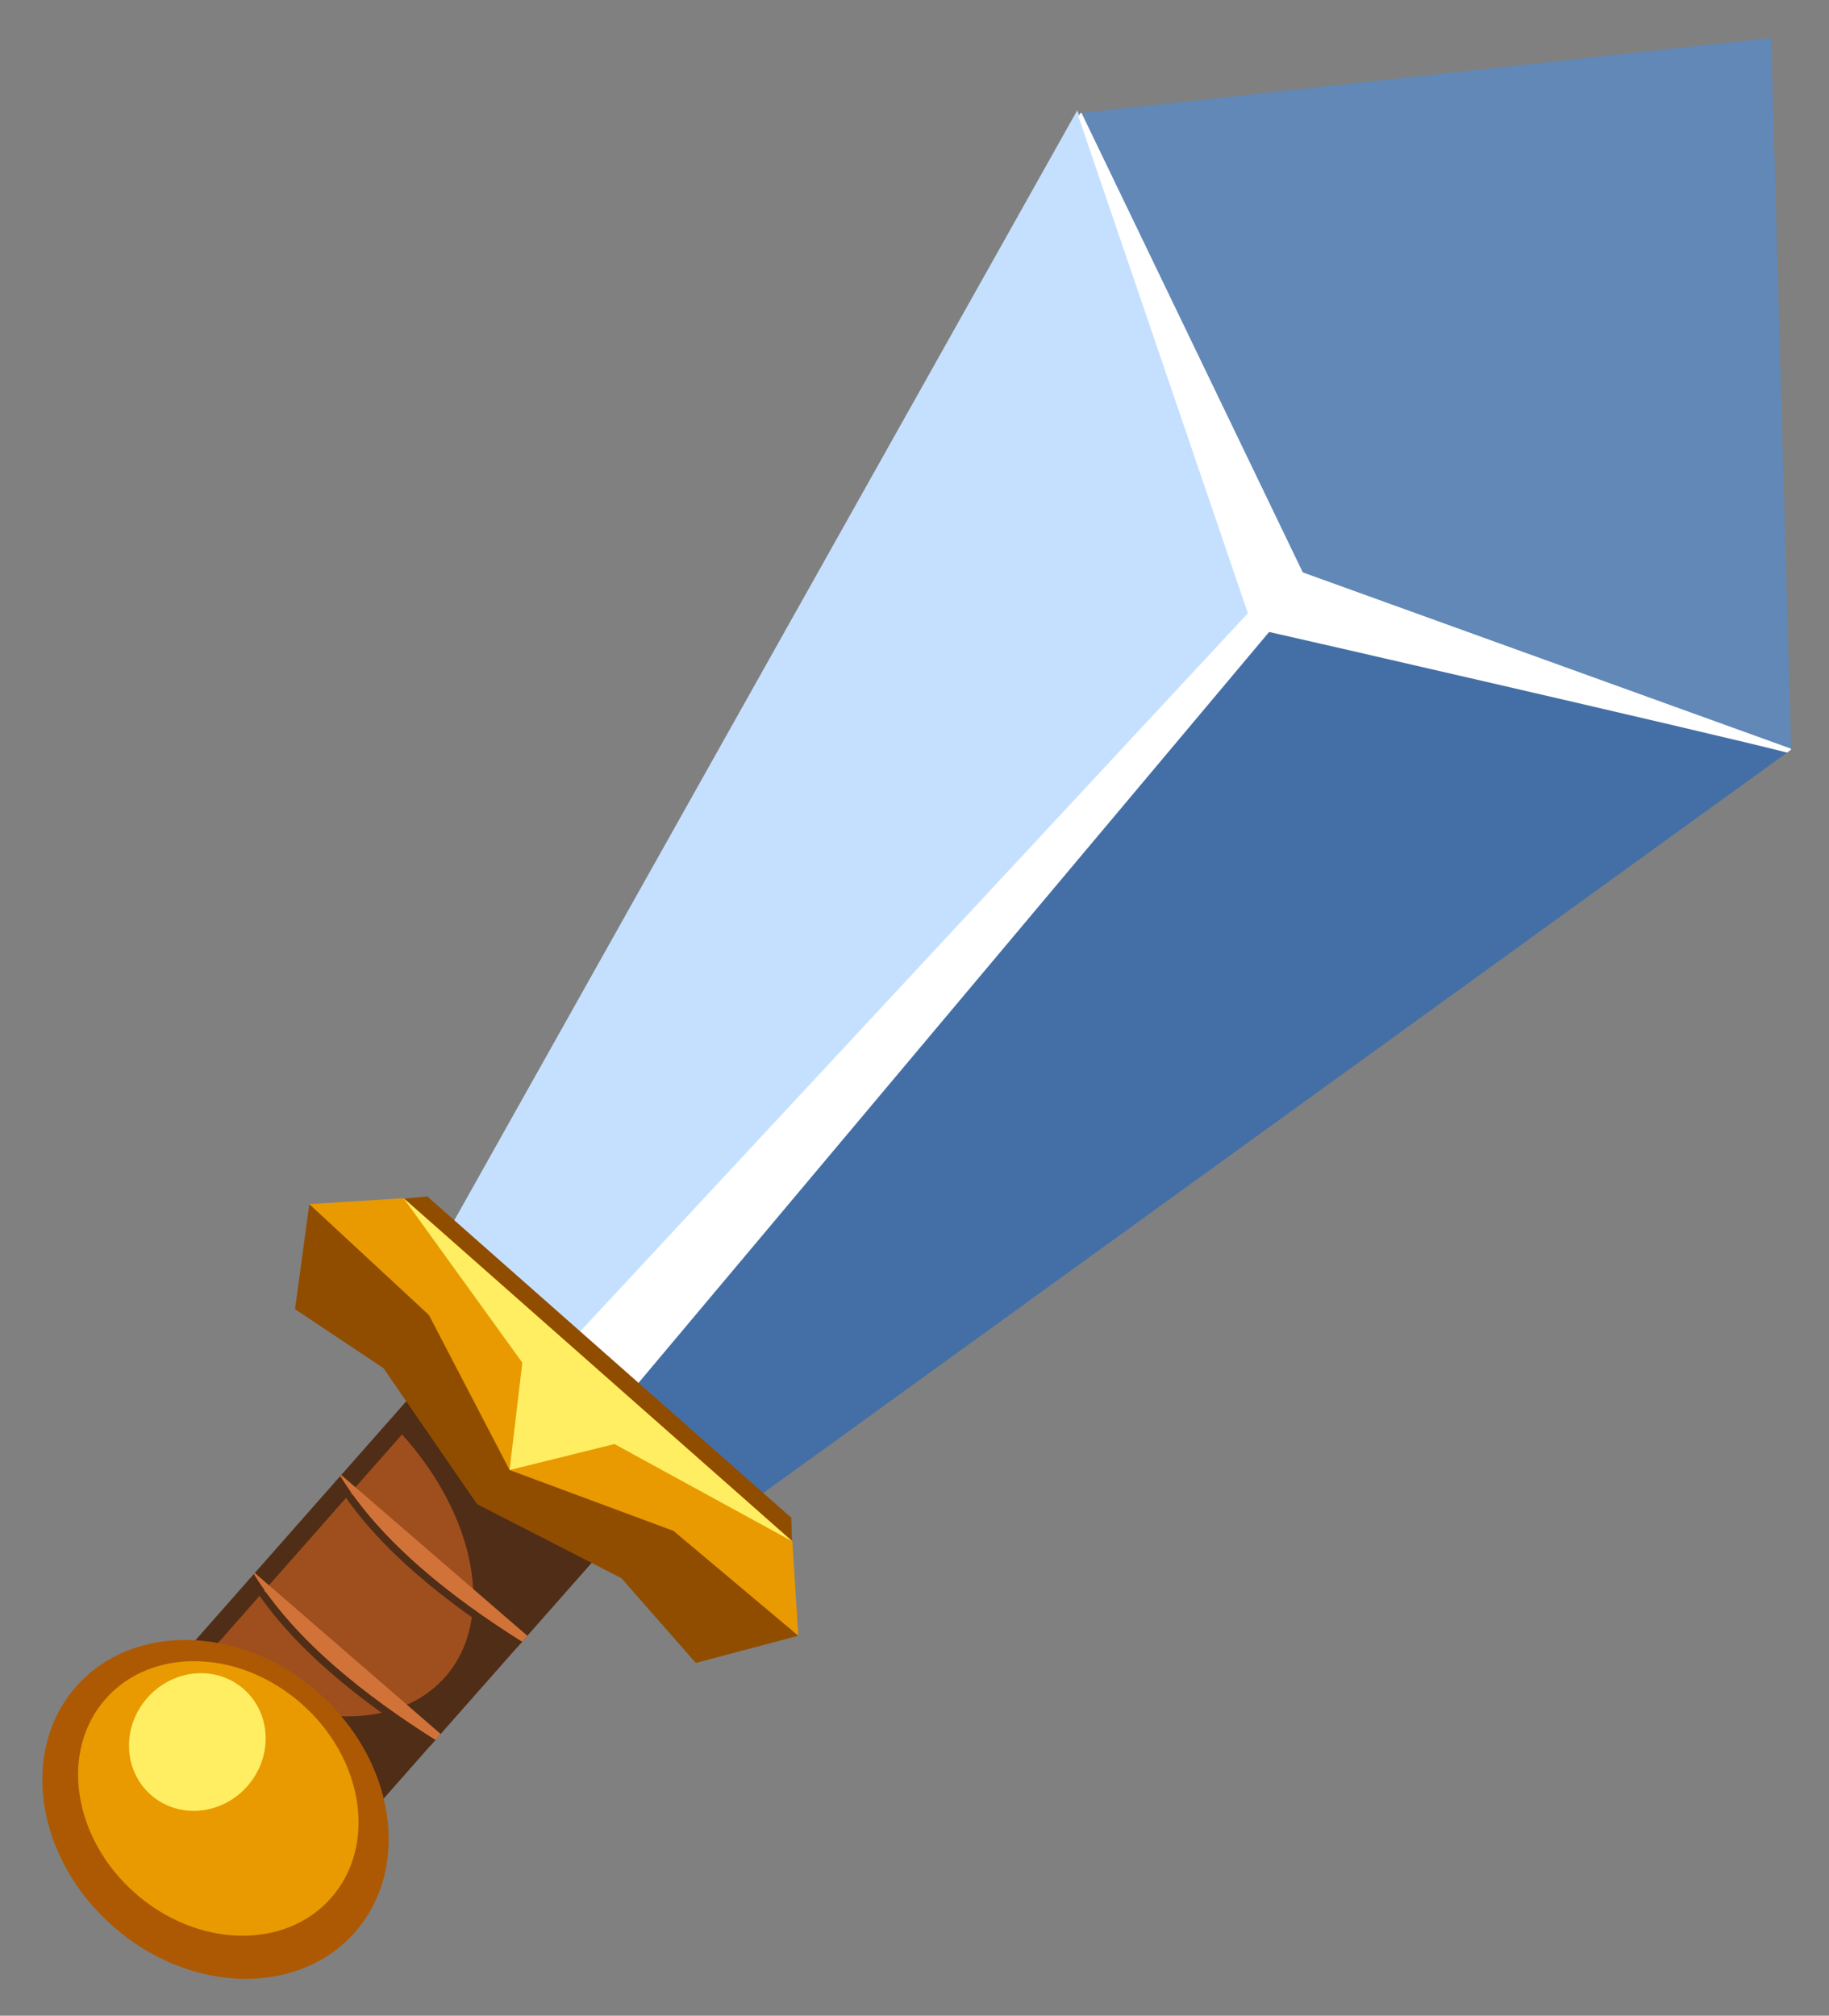 <?xml version="1.0" encoding="UTF-8" standalone="no"?>
<!-- Created with Inkscape (http://www.inkscape.org/) -->

<svg
   xmlns:dc="http://purl.org/dc/elements/1.1/"
   xmlns:cc="http://creativecommons.org/ns#"
   xmlns:rdf="http://www.w3.org/1999/02/22-rdf-syntax-ns#"
   xmlns:svg="http://www.w3.org/2000/svg"
   xmlns="http://www.w3.org/2000/svg"
   xmlns:xlink="http://www.w3.org/1999/xlink"
   xmlns:sodipodi="http://sodipodi.sourceforge.net/DTD/sodipodi-0.dtd"
   xmlns:inkscape="http://www.inkscape.org/namespaces/inkscape"
   width="241.412"
   height="266"
   viewBox="0 0 241.412 266"
   id="svg2"
   version="1.1"
   inkscape:version="0.91 r"
   sodipodi:docname="sword.svg"
   inkscape:export-filename="G:\_PROJECTS\Stock Packs\2016\Castle Pack\rpg_14.png"
   inkscape:export-xdpi="180"
   inkscape:export-ydpi="180">
  <rect x="0" y="0" width="241.412" height="266" fill="#808080" stroke="none"/>
  <defs
     id="defs4">
    <clipPath
       clipPathUnits="userSpaceOnUse"
       id="clipPath8747">
      <path
         inkscape:connector-curvature="0"
         id="path8749"
         d="m -1227.369,1456.367 c -27.934,0 -50.406,27.072 -50.406,60.688 l 0,74.344 100.844,0 0,-74.344 c 0,-33.615 -22.504,-60.688 -50.438,-60.688 z"
         style="color:#000000;display:inline;overflow:visible;visibility:visible;fill:#ffffff;stroke:#ff0000;stroke-width:1;stroke-linecap:round;stroke-linejoin:round;stroke-miterlimit:4;stroke-dasharray:none;stroke-dashoffset:0;stroke-opacity:1;marker:none;enable-background:accumulate" />
    </clipPath>
    <inkscape:path-effect
       effect="skeletal"
       id="path-effect8959"
       is_visible="true"
       pattern="M 0,5 C 0,2.24 2.24,0 5,0 7.76,0 10,2.24 10,5 10,7.76 7.76,10 5,10 2.24,10 0,7.76 0,5 Z"
       copytype="single_stretched"
       prop_scale="1"
       scale_y_rel="false"
       spacing="0"
       normal_offset="0"
       tang_offset="0"
       prop_units="false"
       vertical_pattern="false"
       fuse_tolerance="0" />
    <inkscape:path-effect
       effect="skeletal"
       id="path-effect8963"
       is_visible="true"
       pattern="m -2.857,13.571 c 0,-2.76 2.24,-5 5,-5 2.76,0 5,2.24 5,5 0,2.76 -2.24,5 -5,5 -2.76,0 -5,-2.24 -5,-5 z"
       copytype="single_stretched"
       prop_scale="1"
       scale_y_rel="false"
       spacing="0"
       normal_offset="0"
       tang_offset="0"
       prop_units="false"
       vertical_pattern="false"
       fuse_tolerance="0" />
    <inkscape:path-effect
       effect="skeletal"
       id="path-effect8967"
       is_visible="true"
       pattern="m -2.857,20.714 c 0,-2.76 2.24,-5 5,-5 2.76,0 5,2.24 5,5 0,2.76 -2.24,5 -5,5 -2.76,0 -5,-2.24 -5,-5 z"
       copytype="single_stretched"
       prop_scale="1"
       scale_y_rel="false"
       spacing="0"
       normal_offset="0"
       tang_offset="0"
       prop_units="false"
       vertical_pattern="false"
       fuse_tolerance="0" />
    <inkscape:path-effect
       effect="skeletal"
       id="path-effect8971"
       is_visible="true"
       pattern="m -2.857,26.429 c 0,-2.76 2.24,-5 5,-5 2.76,0 5,2.24 5,5 0,2.76 -2.24,5 -5,5 -2.76,0 -5,-2.24 -5,-5 z"
       copytype="single_stretched"
       prop_scale="1"
       scale_y_rel="false"
       spacing="0"
       normal_offset="0"
       tang_offset="0"
       prop_units="false"
       vertical_pattern="false"
       fuse_tolerance="0" />
    <linearGradient
       inkscape:collect="always"
       xlink:href="#linearGradient13082"
       id="linearGradient10317"
       gradientUnits="userSpaceOnUse"
       gradientTransform="matrix(0.832,0,0,1,-332.606,-6)"
       x1="-2015.254"
       y1="1941.902"
       x2="-2015.785"
       y2="1980.44" />
    <linearGradient
       inkscape:collect="always"
       id="linearGradient13082">
      <stop
         style="stop-color:#fefefe;stop-opacity:1;"
         offset="0"
         id="stop13084" />
      <stop
         style="stop-color:#fefefe;stop-opacity:0;"
         offset="1"
         id="stop13086" />
    </linearGradient>
    <linearGradient
       inkscape:collect="always"
       xlink:href="#linearGradient13082"
       id="linearGradient10319"
       gradientUnits="userSpaceOnUse"
       gradientTransform="matrix(0.832,0,0,1,-332.606,-6)"
       x1="-2015.254"
       y1="1941.902"
       x2="-2015.785"
       y2="1980.44" />
    <clipPath
       clipPathUnits="userSpaceOnUse"
       id="clipPath8908">
      <path
         style="color:#000000;display:inline;overflow:visible;visibility:visible;fill:#333333;fill-opacity:1;stroke:none;stroke-width:3;marker:none;enable-background:accumulate"
         d="m -16.005,-2572.505 c -64.265,5.68 -116.332,140.417 -116.332,210.89 l 0,316.116 c 0,0 51.88,127.233 116.332,127.233 l 214.402,27.646 214.402,-27.646 c 63.893,-8.239 116.332,-127.233 116.332,-127.233 l 0,-316.116 c 0,-70.473 -52.054,-205.421 -116.332,-210.89 -148.392,-12.626 -291.129,-12.169 -428.803,0 z"
         id="path8910"
         inkscape:connector-curvature="0"
         sodipodi:nodetypes="sccscscsss" />
    </clipPath>
    <linearGradient
       inkscape:collect="always"
       xlink:href="#linearGradient13082"
       id="linearGradient13142"
       gradientUnits="userSpaceOnUse"
       gradientTransform="matrix(0.832,0,0,1,-332.606,-6)"
       x1="-2015.254"
       y1="1941.902"
       x2="-2015.785"
       y2="1980.44" />
    <linearGradient
       inkscape:collect="always"
       xlink:href="#linearGradient13082"
       id="linearGradient13144"
       gradientUnits="userSpaceOnUse"
       gradientTransform="matrix(0.832,0,0,1,-332.606,-6)"
       x1="-2015.254"
       y1="1941.902"
       x2="-2015.785"
       y2="1980.44" />
  </defs>
  <sodipodi:namedview
     id="base"
     pagecolor="#ffffff"
     bordercolor="#666666"
     borderopacity="1.0"
     inkscape:pageopacity="0.0"
     inkscape:pageshadow="2"
     inkscape:zoom="1"
     inkscape:cx="158.63778"
     inkscape:cy="209.28481"
     inkscape:document-units="px"
     inkscape:current-layer="layer1"
     showgrid="false"
     inkscape:window-width="1855"
     inkscape:window-height="1056"
     inkscape:window-x="65"
     inkscape:window-y="24"
     inkscape:window-maximized="1"
     showguides="true"
     inkscape:guide-bbox="true"
     inkscape:snap-nodes="false"
     borderlayer="true"
     fit-margin-top="5"
     fit-margin-left="5"
     fit-margin-right="5"
     fit-margin-bottom="5" />
  <g
     inkscape:label="Layer 1"
     inkscape:groupmode="layer"
     id="layer1"
     transform="translate(-275.754,-335.406)">
    <g
       id="g9286"
       transform="translate(-514.795,1348.51)">
      <path
         inkscape:connector-curvature="0"
         style="color:#000000;display:inline;overflow:visible;visibility:visible;fill:#502d16;stroke:none;stroke-width:1;marker:none;enable-background:accumulate"
         d="m 865.601,-852.469 24.335,21.476 -54.876,62.181 -24.335,-21.476 z"
         id="path8551"
         sodipodi:nodetypes="ccccc" />
      <path
         style="color:#000000;display:inline;overflow:visible;visibility:visible;fill:#436fa6;fill-opacity:1;stroke:none;stroke-width:1;marker:none;enable-background:accumulate"
         d="m 1008.196,-991.922 18.765,77.744 -144.71,104.634 -29.158,-29.497 77.327,-147.717 z"
         id="path8553"
         inkscape:connector-curvature="0"
         sodipodi:nodetypes="cccccc" />
      <path
         sodipodi:nodetypes="ccccc"
         inkscape:connector-curvature="0"
         id="path8555"
         d="m 958.435,-935.405 -92.426,111.527 -19.533,-21.002 86.257,-153.659 z"
         style="color:#000000;display:inline;overflow:visible;visibility:visible;fill:#c5e0fe;fill-opacity:1;stroke:none;stroke-width:1;marker:none;enable-background:accumulate" />
      <path
         sodipodi:nodetypes="ccccc"
         inkscape:connector-curvature="0"
         id="path8557"
         d="m 1024.32,-1008.104 2.642,93.926 -65.528,-22.622 -28.3,-61.386 z"
         style="color:#000000;display:inline;overflow:visible;visibility:visible;fill:#6188b6;fill-opacity:1;stroke:none;stroke-width:1;marker:none;enable-background:accumulate" />
      <path
         style="color:#000000;display:inline;overflow:visible;visibility:visible;fill:#ffffff;fill-opacity:1;stroke:none;stroke-width:1;marker:none;enable-background:accumulate"
         d="m 933.292,-998.219 -0.149,0.04 -0.244,0.471 22.361,65.528 -90.27,97.072 7.817,6.898 85.256,-101.497 c 0.017,-0.022 59.022,13.502 68.373,15.919 l 0.522,-0.397 -0.01,-0.121 -64.442,-23.264 z"
         id="path8559"
         inkscape:connector-curvature="0"
         sodipodi:nodetypes="cccccccccccc" />
      <path
         sodipodi:nodetypes="cccccccc"
         inkscape:connector-curvature="0"
         id="path8561"
         d="m 846.945,-855.224 48.043,42.399 0.355,12.077 -15.456,-12.935 -20.592,-7.116 -9.621,-19.548 -14.756,-13.728 z"
         style="color:#000000;display:inline;overflow:visible;visibility:visible;fill:#904d00;fill-opacity:1;stroke:none;stroke-width:1;marker:none;enable-background:accumulate" />
      <path
         sodipodi:nodetypes="cccccccc"
         inkscape:connector-curvature="0"
         id="path8563"
         d="m 829.491,-840.343 11.672,7.784 12.347,17.942 19.055,9.771 9.828,11.19 13.523,-3.593 -64.54,-56.958 z"
         style="color:#000000;display:inline;overflow:visible;visibility:visible;fill:#904d00;fill-opacity:1;stroke:none;stroke-width:1;marker:none;enable-background:accumulate" />
      <path
         style="color:#000000;display:inline;overflow:visible;visibility:visible;fill:#e89a00;fill-opacity:1;stroke:none;stroke-width:1;marker:none;enable-background:accumulate"
         d="m 843.824,-854.984 51.315,45.286 0.777,12.449 -16.485,-13.843 -21.621,-8.024 -10.649,-20.456 -15.785,-14.636 z"
         id="path8565"
         inkscape:connector-curvature="0"
         sodipodi:nodetypes="cccccccc" />
      <path
         style="color:#000000;display:inline;overflow:visible;visibility:visible;fill:#9f4f1e;fill-opacity:1;fill-rule:nonzero;stroke:none;stroke-width:1;marker:none;enable-background:accumulate"
         d="m 843.614,-823.813 -26.803,30.371 c 11.933,8.307 25.772,9.258 32.492,1.643 6.72,-7.614 4.038,-21.207 -5.688,-32.015 z"
         id="path8567"
         inkscape:connector-curvature="0" />
      <path
         sodipodi:nodetypes="cccccc"
         inkscape:connector-curvature="0"
         id="path8569"
         d="m 843.824,-854.984 51.315,45.286 -23.482,-12.845 -13.847,3.428 1.68,-14.166 z"
         style="color:#000000;display:inline;overflow:visible;visibility:visible;fill:#ffee62;fill-opacity:1;stroke:none;stroke-width:1;marker:none;enable-background:accumulate" />
      <path
         style="color:#000000;display:inline;overflow:visible;visibility:visible;fill:#502d16;fill-opacity:1;stroke:none;stroke-width:1px;marker:none;enable-background:accumulate"
         d="m 859.496,-796.494 -24.583,-21.229 -0.116,0.131 c 5.423,8.828 14.909,16.167 24.006,21.884 z m -11.439,12.962 -24.554,-21.262 -0.116,0.131 c 5.423,8.829 14.887,16.192 23.977,21.917 z"
         id="path8571"
         inkscape:connector-curvature="0"
         sodipodi:nodetypes="cccccccccc" />
      <path
         inkscape:connector-curvature="0"
         id="path8573"
         d="m 860.156,-797.242 -24.583,-21.229 -0.116,0.131 c 5.423,8.828 14.909,16.167 24.006,21.884 z m -11.439,12.962 -24.554,-21.262 -0.116,0.131 c 5.423,8.829 14.887,16.192 23.977,21.917 z"
         style="color:#000000;display:inline;overflow:visible;visibility:visible;fill:#d17339;fill-opacity:1;stroke:none;stroke-width:1px;marker:none;enable-background:accumulate"
         sodipodi:nodetypes="cccccccccc" />
      <path
         id="path8577"
         d="m 1547.293,801.469 c 0,9.961 -13.065,18.036 -29.182,18.036 -16.117,0 -29.182,-8.075 -29.182,-18.036 0,-9.961 13.065,-18.036 29.182,-18.036 16.117,0 29.182,8.075 29.182,18.036 z"
         style="color:#000000;display:inline;overflow:visible;visibility:visible;fill:#ad5904;fill-opacity:1;fill-rule:nonzero;stroke:none;stroke-width:1;marker:none;enable-background:accumulate"
         transform="matrix(0.63,0.556,-0.753,0.853,466.092,-2302.053)"
         inkscape:connector-curvature="0" />
      <path
         id="path8579"
         d="m 1547.293,801.469 c 0,9.961 -13.065,18.036 -29.182,18.036 -16.117,0 -29.182,-8.075 -29.182,-18.036 0,-9.961 13.065,-18.036 29.182,-18.036 16.117,0 29.182,8.075 29.182,18.036 z"
         style="color:#000000;display:inline;overflow:visible;visibility:visible;fill:#e89a00;fill-opacity:1;fill-rule:nonzero;stroke:none;stroke-width:1;marker:none;enable-background:accumulate"
         transform="matrix(0.51,0.45,-0.61,0.692,534.024,-2013.543)"
         inkscape:connector-curvature="0" />
      <path
         id="path8581"
         d="m 1547.293,801.469 c 0,9.961 -13.065,18.036 -29.182,18.036 -16.117,0 -29.182,-8.075 -29.182,-18.036 0,-9.961 13.065,-18.036 29.182,-18.036 16.117,0 29.182,8.075 29.182,18.036 z"
         style="color:#000000;display:inline;overflow:visible;visibility:visible;fill:#ffee62;fill-opacity:1;fill-rule:nonzero;stroke:none;stroke-width:1;marker:none;enable-background:accumulate"
         transform="matrix(0.226,0.2,-0.341,0.386,746.803,-1396.212)"
         inkscape:connector-curvature="0" />
    </g>
  </g>
</svg>
